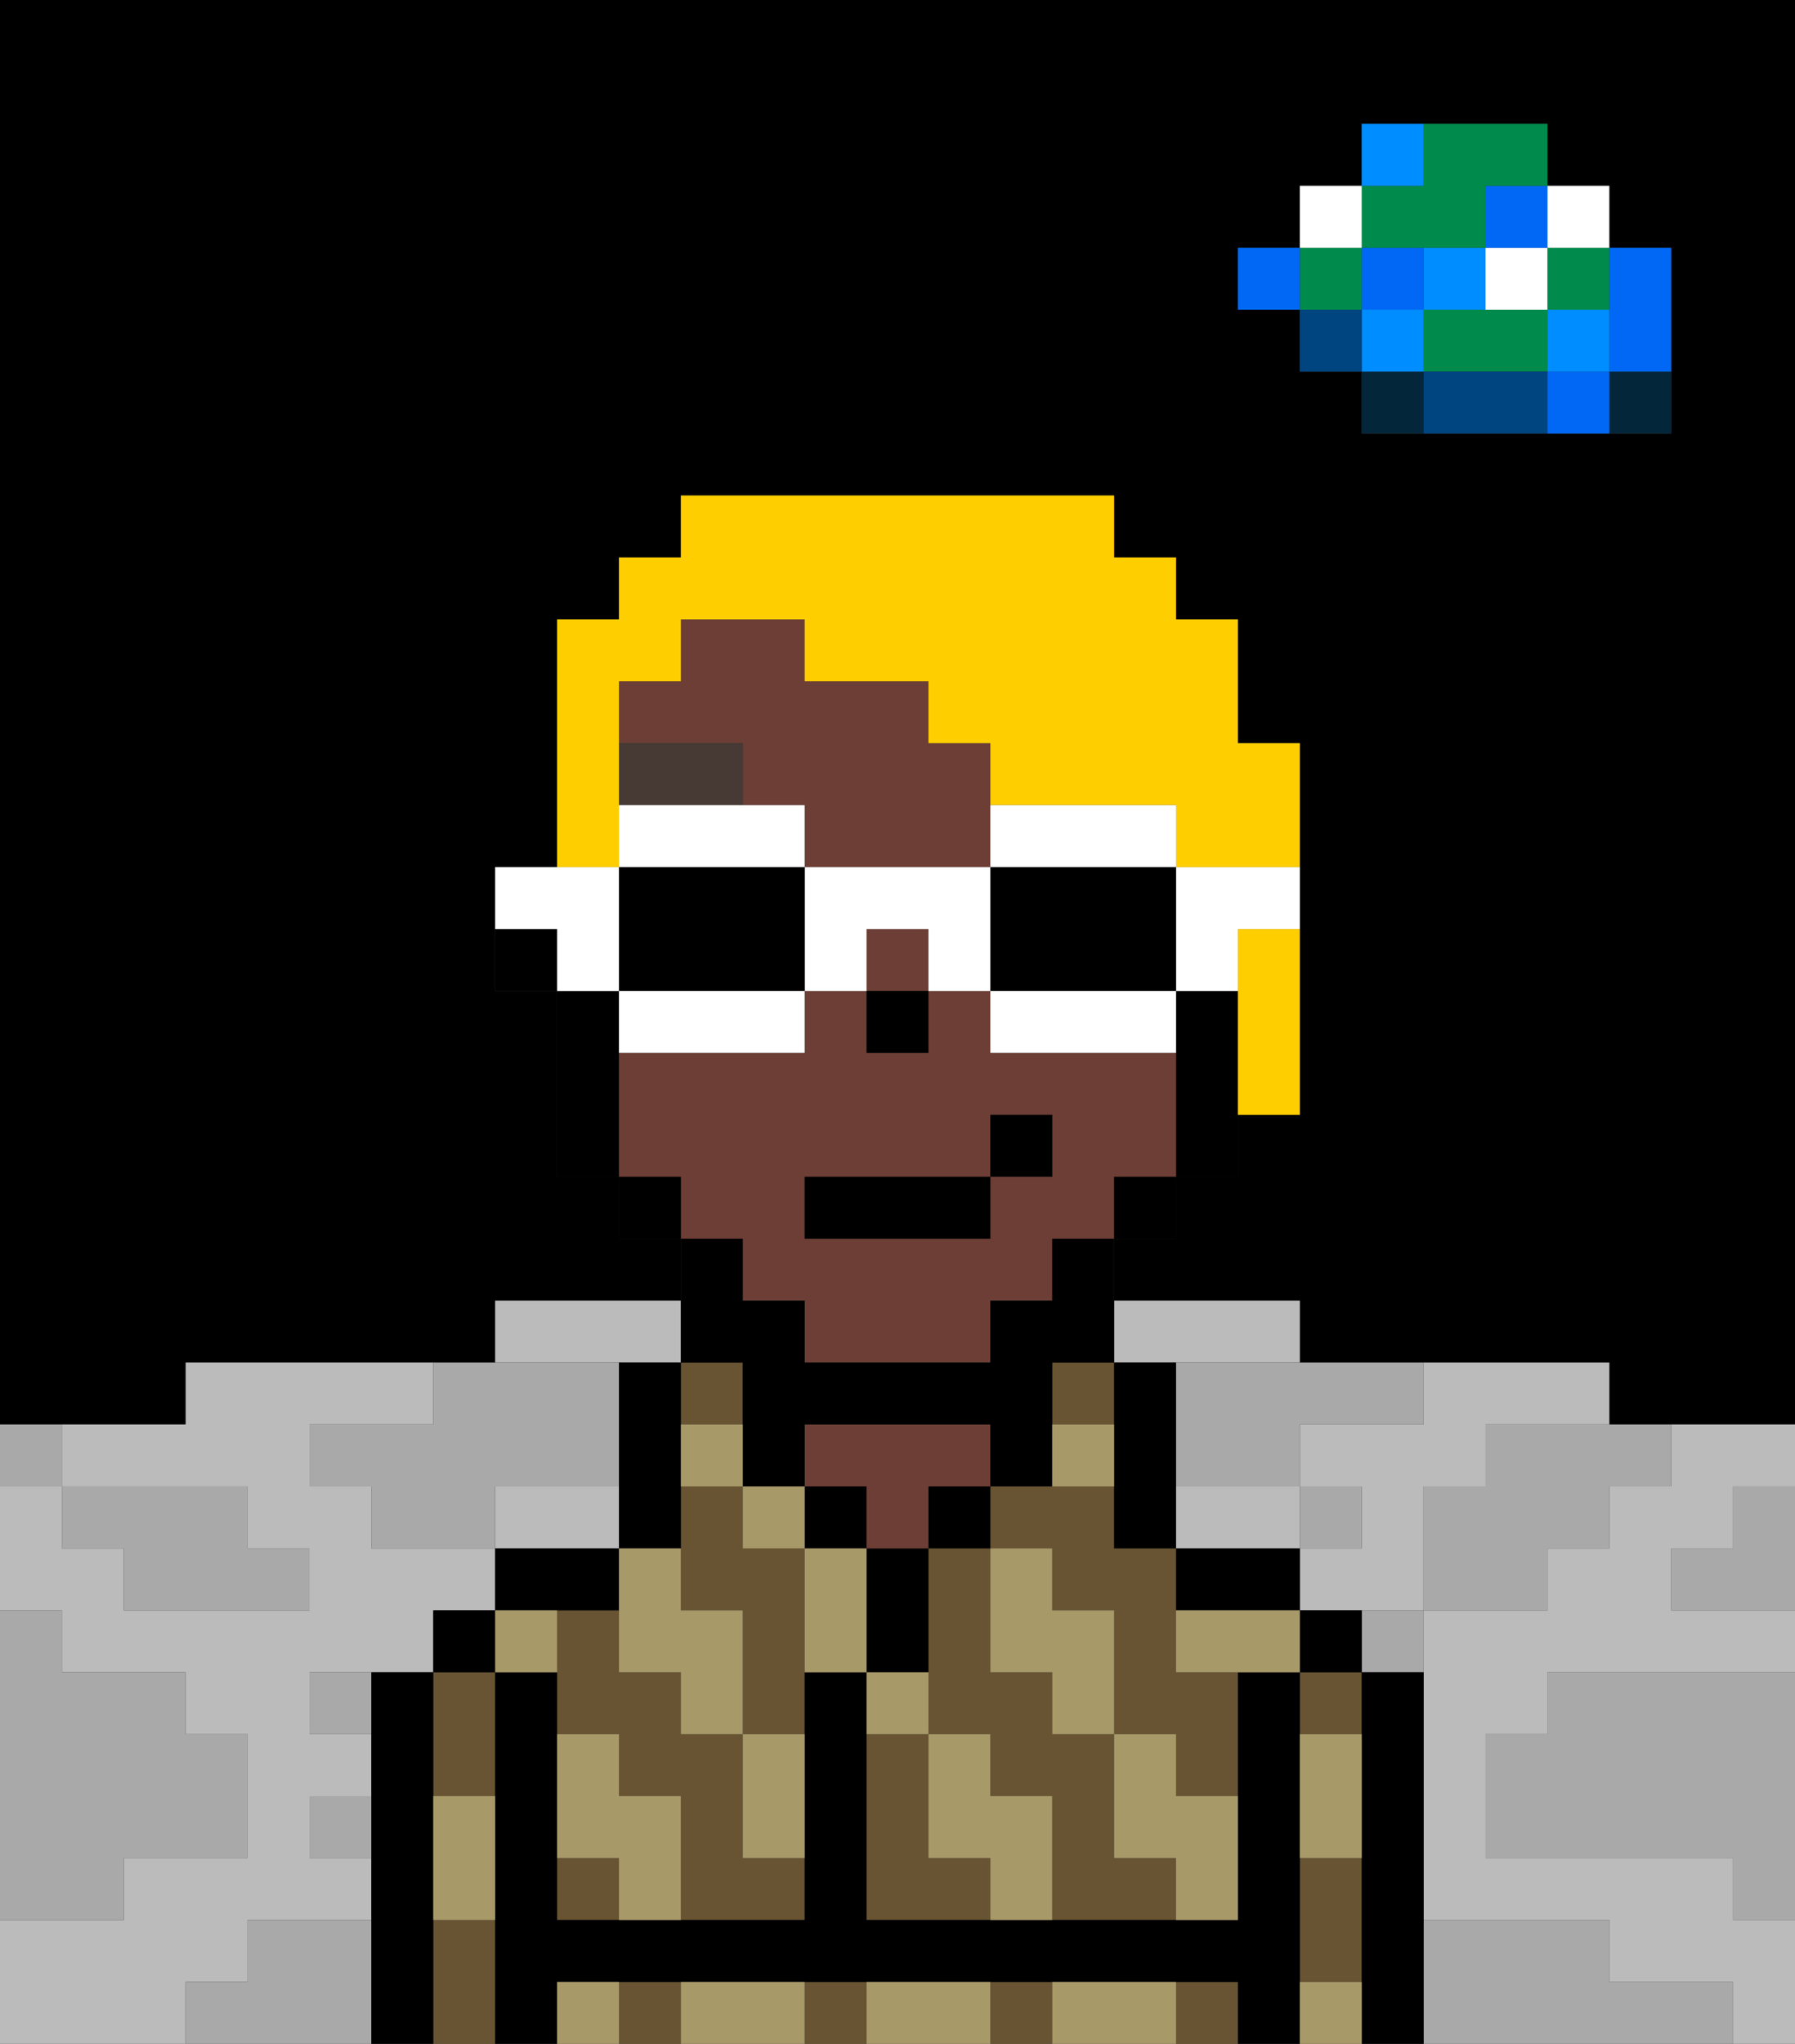 <svg xmlns="http://www.w3.org/2000/svg" viewBox="0 0 29 33"><rect x="0" y="0" width="29" height="33" fill="#333333" stroke="none"/><defs><style>polygon,rect,path{shape-rendering:crispedges;}polygon,rect,path{shape-rendering:crispedges;}.kb160-1{fill:#a9a9a9;}.kb160-2{fill:#bbbbbb;}.kb160-3{fill:#04263a;}.kb160-4{fill:#0068f5;}.kb160-5{fill:#008dff;}.kb160-6{fill:#008b4c;}.kb160-7{fill:#ffffff;}.kb160-8{fill:#004480;}.kb160-9{fill:#685432;}.kb160-10{fill:#000000;}.kb160-11{fill:#6d3e35;}.kb160-12{fill:#a89969;}.kb160-13{fill:#473a35;}.kb160-14{fill:#ffce00;}</style></defs><polygon class="kb160-1" points="28 25 27 25 27 26 28 26 29 26 29 25 29 24 28 24 28 25"/><path class="kb160-10" d="M27,0H0V23H3V22H8V21h3V20H10V19H9V16H8V14H9V10h1V9h1V8h7V9h1v1h1v2h1v6H20v1H19v1H18v1h3v1h5v1h3V0H27Zm0,5V7H22V6H21V5H20V4h1V3h1V2h3V3h1V4h1Z"/><polygon class="kb160-1" points="27 32 26 32 26 31 25 31 24 31 23 31 23 32 23 33 24 33 25 33 26 33 27 33 28 33 28 32 27 32"/><polygon class="kb160-1" points="27 27 26 27 25 27 25 28 24 28 24 29 24 30 25 30 26 30 27 30 28 30 28 31 29 31 29 30 29 29 29 28 29 27 28 27 27 27"/><polygon class="kb160-2" points="22 23 21 23 21 24 22 24 22 25 21 25 21 26 22 26 23 26 23 25 23 24 24 24 24 23 25 23 26 23 26 22 25 22 24 22 23 22 23 23 22 23"/><path class="kb160-2" d="M21,25V24H19v1Z"/><path class="kb160-2" d="M27,23v1H26v1H25v1H23v5h3v1h2v1h1V31H28V30H24V28h1V27h4V26H27V25h1V24h1V23H27Z"/><path class="kb160-2" d="M10,22h1V21H8v1h2Z"/><path class="kb160-2" d="M4,32V31H6V30H5V29H6V28H5V27H7V26H8V25H6V24H5V23H7V22H3v1H1v1H4v1H5v1H2V25H1V24H0v2H1v1H3v1H4v2H2v1H0v2H3V32Z"/><path class="kb160-2" d="M19,22h2V21H18v1Z"/><path class="kb160-2" d="M10,24H8v1h2Z"/><rect class="kb160-3" x="26" y="6" width="1" height="1"/><polygon class="kb160-4" points="26 5 26 6 27 6 27 5 27 4 26 4 26 5"/><rect class="kb160-4" x="25" y="6" width="1" height="1"/><rect class="kb160-5" x="25" y="5" width="1" height="1"/><rect class="kb160-6" x="25" y="4" width="1" height="1"/><rect class="kb160-7" x="25" y="3" width="1" height="1"/><polygon class="kb160-1" points="24 23 24 24 23 24 23 25 23 26 24 26 25 26 25 25 26 25 26 24 27 24 27 23 26 23 25 23 24 23"/><polygon class="kb160-6" points="24 5 23 5 23 6 24 6 25 6 25 5 24 5"/><rect class="kb160-7" x="24" y="4" width="1" height="1"/><rect class="kb160-4" x="24" y="3" width="1" height="1"/><polygon class="kb160-8" points="24 6 23 6 23 7 24 7 25 7 25 6 24 6"/><rect class="kb160-5" x="23" y="4" width="1" height="1"/><rect class="kb160-1" x="22" y="26" width="1" height="1"/><rect class="kb160-3" x="22" y="6" width="1" height="1"/><rect class="kb160-5" x="22" y="5" width="1" height="1"/><rect class="kb160-4" x="22" y="4" width="1" height="1"/><polygon class="kb160-6" points="23 4 24 4 24 3 25 3 25 2 24 2 23 2 23 3 22 3 22 4 23 4"/><rect class="kb160-5" x="22" y="2" width="1" height="1"/><rect class="kb160-1" x="21" y="24" width="1" height="1"/><rect class="kb160-8" x="21" y="5" width="1" height="1"/><rect class="kb160-6" x="21" y="4" width="1" height="1"/><rect class="kb160-7" x="21" y="3" width="1" height="1"/><rect class="kb160-4" x="20" y="4" width="1" height="1"/><path class="kb160-1" d="M19,22v2h2V23h2V22H19Z"/><path class="kb160-1" d="M5,28H6V27H5Z"/><path class="kb160-1" d="M6,23H5v1H6v1H8V24h2V22H7v1Z"/><polygon class="kb160-1" points="6 31 5 31 4 31 4 32 3 32 3 33 4 33 5 33 6 33 6 32 6 31"/><rect class="kb160-1" x="5" y="29" width="1" height="1"/><polygon class="kb160-1" points="2 31 2 30 3 30 4 30 4 29 4 28 3 28 3 27 2 27 1 27 1 26 0 26 0 27 0 28 0 29 0 30 0 31 1 31 2 31"/><polygon class="kb160-1" points="2 25 2 26 3 26 4 26 5 26 5 25 4 25 4 24 3 24 2 24 1 24 1 25 2 25"/><rect class="kb160-1" y="23" width="1" height="1"/><path class="kb160-9" d="M15,30V28H14v3h2V30Z"/><path class="kb160-9" d="M18,30V28H17V27H16V25H15v3h1v1h1v2h2V30Z"/><path class="kb160-9" d="M19,26V25H18V24H16v1h1v1h1v2h1v1h1V27H19Z"/><rect class="kb160-9" x="17" y="22" width="1" height="1"/><path class="kb160-9" d="M21,31v1h1V30H21Z"/><rect class="kb160-9" x="21" y="27" width="1" height="1"/><rect class="kb160-9" x="19" y="32" width="1" height="1"/><rect class="kb160-9" x="10" y="32" width="1" height="1"/><rect class="kb160-9" x="13" y="32" width="1" height="1"/><rect class="kb160-9" x="16" y="32" width="1" height="1"/><path class="kb160-9" d="M7,28v1H8V27H7Z"/><path class="kb160-9" d="M7,31v2H8V31Z"/><rect class="kb160-9" x="11" y="22" width="1" height="1"/><path class="kb160-9" d="M12,29V28H11V27H10V26H9v2h1v1h1v2h2V30H12Z"/><rect class="kb160-9" x="9" y="30" width="1" height="1"/><path class="kb160-9" d="M13,25H12V24H11v2h1v2h1V25Z"/><path class="kb160-10" d="M23,31V27H22v6h1V31Z"/><rect class="kb160-10" x="21" y="26" width="1" height="1"/><path class="kb160-10" d="M21,31V27H20v4H14V27H13v4H9V27H8v6H9V32H20v1h1V31Z"/><path class="kb160-10" d="M19,26h2V25H19Z"/><path class="kb160-10" d="M18,24v1h1V22H18v2Z"/><rect class="kb160-10" x="15" y="24" width="1" height="1"/><path class="kb160-10" d="M15,26V25H14v2h1Z"/><rect class="kb160-10" x="13" y="24" width="1" height="1"/><path class="kb160-11" d="M14,25h1V24h1V23H13v1h1Z"/><path class="kb160-10" d="M11,25V22H10v3Z"/><path class="kb160-10" d="M10,26V25H8v1h2Z"/><rect class="kb160-10" x="7" y="26" width="1" height="1"/><path class="kb160-10" d="M7,30V27H6v6H7V30Z"/><path class="kb160-11" d="M12,21h1v1h3V21h1V20h1V19h1V17H16V16H15v1H14V16H13v1H10v2h1v1h1Zm1-2h3V18h1v1H16v1H13Z"/><path class="kb160-11" d="M12,13h1v1h3V12H15V11H13V10H11v1H10v1h2Z"/><rect class="kb160-11" x="14" y="15" width="1" height="1"/><path class="kb160-10" d="M19,16v3h1V16Z"/><rect class="kb160-10" x="18" y="19" width="1" height="1"/><path class="kb160-10" d="M12,22v2h1V23h3v1h1V22h1V20H17v1H16v1H13V21H12V20H11v2Z"/><rect class="kb160-10" x="10" y="19" width="1" height="1"/><path class="kb160-10" d="M10,16H9v3h1V16Z"/><path class="kb160-10" d="M8,15v1H9V15Z"/><rect class="kb160-10" x="14" y="16" width="1" height="1"/><path class="kb160-12" d="M21,29v1h1V28H21Z"/><path class="kb160-12" d="M21,32v1h1V32Z"/><polygon class="kb160-12" points="20 26 19 26 19 27 20 27 21 27 21 26 20 26"/><path class="kb160-12" d="M19,28H18v2h1v1h1V29H19Z"/><path class="kb160-12" d="M17,27v1h1V26H17V25H16v2Z"/><path class="kb160-12" d="M18,32H17v1h2V32Z"/><path class="kb160-12" d="M17,29H16V28H15v2h1v1h1V29Z"/><path class="kb160-12" d="M15,27H14v1h1Z"/><path class="kb160-12" d="M14,25H13v2h1Z"/><path class="kb160-12" d="M15,32H14v1h2V32Z"/><path class="kb160-12" d="M12,29v1h1V28H12Z"/><rect class="kb160-12" x="12" y="24" width="1" height="1"/><path class="kb160-12" d="M11,24h1V23H11Z"/><path class="kb160-12" d="M18,23H17v1h1Z"/><path class="kb160-12" d="M10,26v1h1v1h1V26H11V25H10Z"/><path class="kb160-12" d="M12,32H11v1h2V32Z"/><path class="kb160-12" d="M11,29H10V28H9v2h1v1h1V29Z"/><rect class="kb160-12" x="9" y="32" width="1" height="1"/><path class="kb160-12" d="M8,26v1H9V26Z"/><path class="kb160-12" d="M7,30v1H8V29H7Z"/><path class="kb160-13" d="M12,12H10v1h2Z"/><rect class="kb160-10" x="13" y="19" width="3" height="1"/><rect class="kb160-10" x="16" y="18" width="1" height="1"/><path class="kb160-14" d="M20,16v2h1V15H20Z"/><path class="kb160-14" d="M10,13V11h1V10h2v1h2v1h1v1h3v1h2V12H20V10H19V9H18V8H11V9H10v1H9v4h1Z"/><path class="kb160-7" d="M19,16h1V15h1V14H19Z"/><path class="kb160-7" d="M17,14h2V13H16v1Z"/><path class="kb160-10" d="M19,16V14H16v2h3Z"/><path class="kb160-7" d="M18,16H16v1h3V16Z"/><path class="kb160-7" d="M13,14v2h1V15h1v1h1V14Z"/><path class="kb160-7" d="M13,14V13H10v1h3Z"/><path class="kb160-10" d="M12,14H10v2h3V14Z"/><path class="kb160-7" d="M10,16v1h3V16H10Z"/><path class="kb160-7" d="M10,15V14H8v1H9v1h1Z"/></svg>